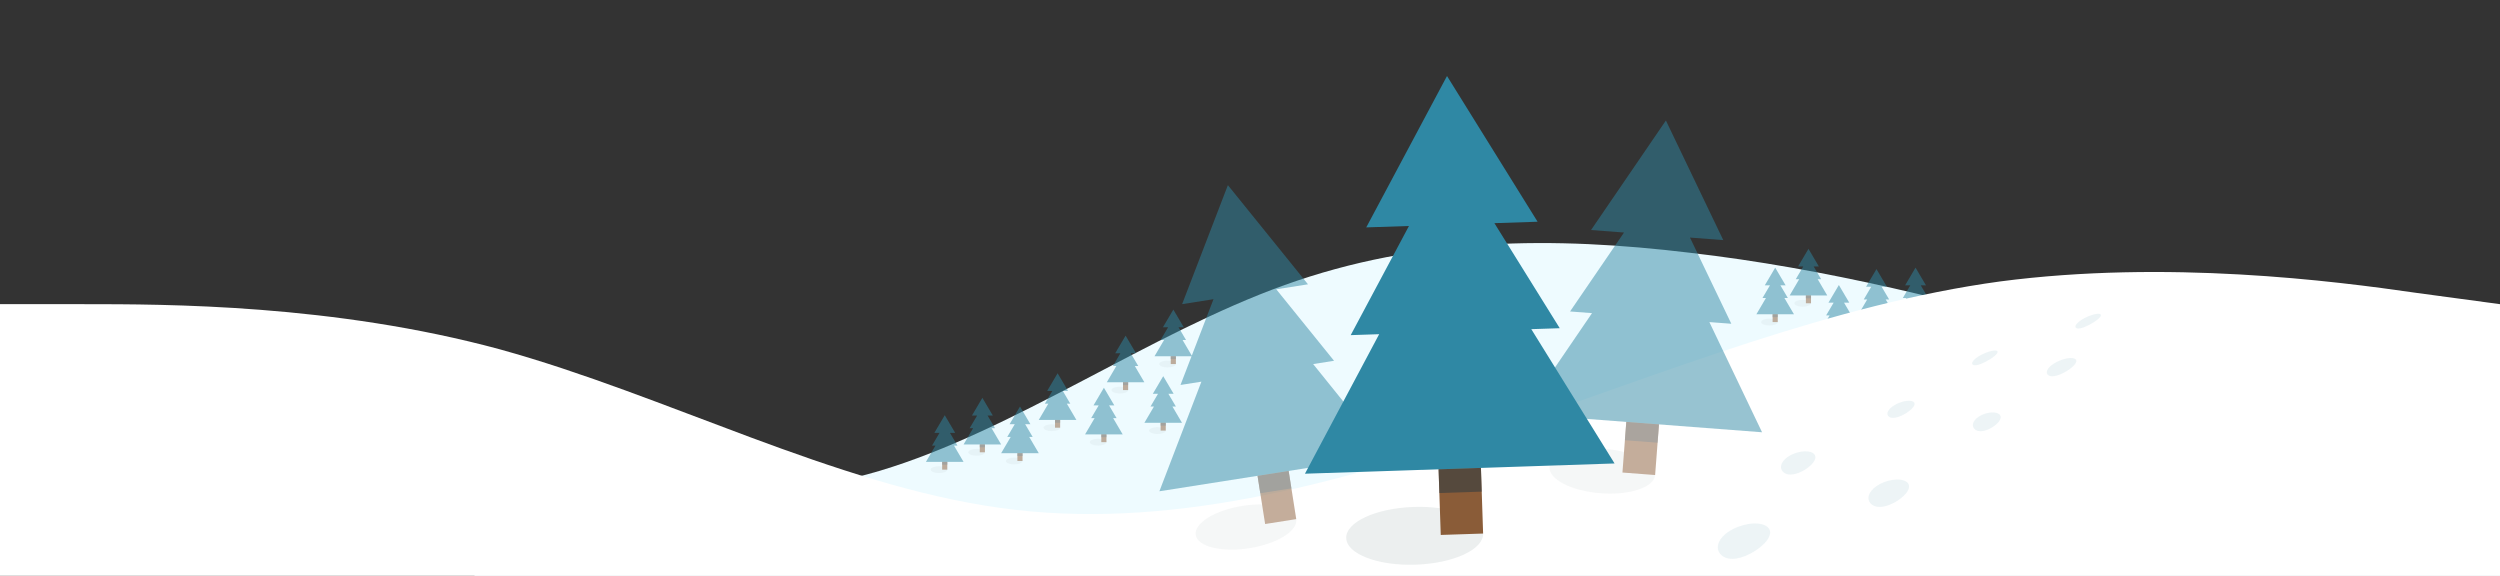 <svg viewBox='0 0 1728 398' fill='none' xmlns='http://www.w3.org/2000/svg'><rect x="0" y="0" width="1728" height="398" fill="#333333" stroke="none"/><path d='M1728 331L1681.33 314.25C1634.67 297.5 1541.33 264 1448 236.048C1354.67 208.516 1261.33 185.484 1168 174.702C1074.67 163.5 981.333 163.5 888 197C794.667 230.5 701.333 297.5 608 325.452C514.667 352.984 421.333 342.516 374.667 336.548L328 331V398H374.667C421.333 398 514.667 398 608 398C701.333 398 794.667 398 888 398C981.333 398 1074.67 398 1168 398C1261.33 398 1354.67 398 1448 398C1541.33 398 1634.67 398 1681.33 398H1728V331Z' fill='#EEFBFF'/><g opacity='0.5'><ellipse cx='1267.03' cy='234.629' rx='5.747' ry='2.371' fill='#A2AFB3' fill-opacity='0.2'/><rect x='1269.22' y='225.337' width='3.558' height='9.293' fill='#8A5C38'/><rect x='1269.22' y='229.237' width='3.558' height='1.95' fill='#333D42' fill-opacity='0.6'/><path fill-rule='evenodd' clip-rule='evenodd' d='M1271.02 197L1278.21 209.199H1274.59L1279.78 217.994H1277.39L1284 229.237H1258L1264.61 217.994H1262.22L1267.41 209.199H1263.83L1271.02 197Z' fill='#2F88A4'/></g><g opacity='0.5'><ellipse cx='1293.03' cy='223.629' rx='5.747' ry='2.371' fill='#A2AFB3' fill-opacity='0.2'/><rect x='1295.22' y='214.337' width='3.558' height='9.293' fill='#8A5C38'/><rect x='1295.22' y='218.237' width='3.558' height='1.95' fill='#333D42' fill-opacity='0.6'/><path fill-rule='evenodd' clip-rule='evenodd' d='M1297.02 186L1304.21 198.199H1300.59L1305.78 206.994H1303.39L1310 218.237H1284L1290.61 206.994H1288.22L1293.41 198.199H1289.83L1297.02 186Z' fill='#2F88A4'/></g><g opacity='0.5'><ellipse cx='1320.03' cy='222.629' rx='5.747' ry='2.371' fill='#A2AFB3' fill-opacity='0.2'/><rect x='1322.22' y='213.337' width='3.558' height='9.293' fill='#8A5C38'/><rect x='1322.22' y='217.237' width='3.558' height='1.95' fill='#333D42' fill-opacity='0.6'/><path fill-rule='evenodd' clip-rule='evenodd' d='M1324.02 185L1331.21 197.199H1327.59L1332.78 205.994H1330.39L1337 217.237H1311L1317.61 205.994H1315.22L1320.41 197.199H1316.83L1324.02 185Z' fill='#2F88A4'/></g><path d='M0 210.238H57.6C115.2 210.238 230.4 210.238 345.6 241.483C460.8 273.314 576 334.924 691.2 351.059C806.4 367.195 921.6 334.924 1036.8 296.344C1152 257.178 1267.2 210.238 1382.4 194.542C1497.6 179.433 1612.8 194.102 1670.4 202.463L1728 210.238V398H1670.4C1612.8 398 1497.6 398 1382.4 398C1267.2 398 1152 398 1036.8 398C921.6 398 806.4 398 691.2 398C576 398 460.8 398 345.6 398C230.4 398 115.2 398 57.6 398H0V210.238Z' fill='white'/><g opacity='0.5'><ellipse cx='861.219' cy='364.288' rx='35.178' ry='14.83' transform='rotate(-8.949 861.219 364.288)' fill='#A2AFB3' fill-opacity='0.2'/><rect x='865.415' y='304.787' width='21.777' height='58.124' transform='rotate(-8.949 865.415 304.787)' fill='#8A5C38'/><rect x='869.21' y='328.887' width='21.777' height='12.199' transform='rotate(-8.949 869.21 328.887)' fill='#333D42' fill-opacity='0.6'/><path fill-rule='evenodd' clip-rule='evenodd' d='M848.718 127.988L904.083 196.513L882.161 199.966L922.096 249.369L907.647 251.645L958.566 314.816L801.367 339.571L830.407 263.808L815.957 266.084L838.777 206.797L817.091 210.212L848.718 127.988Z' fill='#2F88A4'/></g><g opacity='0.5'><ellipse cx='649.032' cy='324.629' rx='5.747' ry='2.371' fill='#A2AFB3' fill-opacity='0.2'/><rect x='651.221' y='315.337' width='3.558' height='9.293' fill='#8A5C38'/><rect x='651.221' y='319.237' width='3.558' height='1.95' fill='#333D42' fill-opacity='0.6'/><path fill-rule='evenodd' clip-rule='evenodd' d='M653.02 287L660.214 299.199H656.588L661.777 307.994H659.388L666 319.237H640L646.612 307.994H644.223L649.412 299.199H645.826L653.02 287Z' fill='#2F88A4'/></g><g opacity='0.5'><ellipse cx='675.032' cy='312.629' rx='5.747' ry='2.371' fill='#A2AFB3' fill-opacity='0.2'/><rect x='677.221' y='303.337' width='3.558' height='9.293' fill='#8A5C38'/><rect x='677.221' y='307.237' width='3.558' height='1.95' fill='#333D42' fill-opacity='0.6'/><path fill-rule='evenodd' clip-rule='evenodd' d='M679.02 275L686.214 287.199H682.588L687.777 295.994H685.388L692 307.237H666L672.612 295.994H670.223L675.412 287.199H671.826L679.02 275Z' fill='#2F88A4'/></g><g opacity='0.5'><ellipse cx='701.032' cy='318.629' rx='5.747' ry='2.371' fill='#A2AFB3' fill-opacity='0.2'/><rect x='703.221' y='309.337' width='3.558' height='9.293' fill='#8A5C38'/><rect x='703.221' y='313.237' width='3.558' height='1.95' fill='#333D42' fill-opacity='0.6'/><path fill-rule='evenodd' clip-rule='evenodd' d='M705.02 281L712.214 293.199H708.588L713.777 301.994H711.388L718 313.237H692L698.612 301.994H696.223L701.412 293.199H697.826L705.02 281Z' fill='#2F88A4'/></g><g opacity='0.5'><ellipse cx='727.032' cy='295.629' rx='5.747' ry='2.371' fill='#A2AFB3' fill-opacity='0.2'/><rect x='729.221' y='286.337' width='3.558' height='9.293' fill='#8A5C38'/><rect x='729.221' y='290.237' width='3.558' height='1.95' fill='#333D42' fill-opacity='0.6'/><path fill-rule='evenodd' clip-rule='evenodd' d='M731.02 258L738.214 270.199H734.588L739.777 278.994H737.388L744 290.237H718L724.612 278.994H722.223L727.412 270.199H723.826L731.02 258Z' fill='#2F88A4'/></g><g opacity='0.5'><ellipse cx='759.032' cy='305.629' rx='5.747' ry='2.371' fill='#A2AFB3' fill-opacity='0.2'/><rect x='761.221' y='296.337' width='3.558' height='9.293' fill='#8A5C38'/><rect x='761.221' y='300.237' width='3.558' height='1.95' fill='#333D42' fill-opacity='0.6'/><path fill-rule='evenodd' clip-rule='evenodd' d='M763.02 268L770.214 280.199H766.588L771.777 288.994H769.388L776 300.237H750L756.612 288.994H754.223L759.412 280.199H755.826L763.02 268Z' fill='#2F88A4'/></g><g opacity='0.5'><ellipse cx='807.032' cy='251.629' rx='5.747' ry='2.371' fill='#A2AFB3' fill-opacity='0.2'/><rect x='809.221' y='242.337' width='3.558' height='9.293' fill='#8A5C38'/><rect x='809.221' y='246.237' width='3.558' height='1.95' fill='#333D42' fill-opacity='0.6'/><path fill-rule='evenodd' clip-rule='evenodd' d='M811.02 214L818.214 226.199H814.588L819.777 234.994H817.388L824 246.237H798L804.612 234.994H802.223L807.412 226.199H803.826L811.02 214Z' fill='#2F88A4'/></g><g opacity='0.5'><ellipse cx='800.032' cy='297.629' rx='5.747' ry='2.371' fill='#A2AFB3' fill-opacity='0.2'/><rect x='802.221' y='288.337' width='3.558' height='9.293' fill='#8A5C38'/><rect x='802.221' y='292.237' width='3.558' height='1.95' fill='#333D42' fill-opacity='0.6'/><path fill-rule='evenodd' clip-rule='evenodd' d='M804.02 260L811.214 272.199H807.588L812.777 280.994H810.388L817 292.237H791L797.612 280.994H795.223L800.412 272.199H796.826L804.02 260Z' fill='#2F88A4'/></g><g opacity='0.5'><ellipse cx='1246.03' cy='209.629' rx='5.747' ry='2.371' fill='#A2AFB3' fill-opacity='0.2'/><rect x='1248.22' y='200.337' width='3.558' height='9.293' fill='#8A5C38'/><rect x='1248.22' y='204.237' width='3.558' height='1.95' fill='#333D42' fill-opacity='0.6'/><path fill-rule='evenodd' clip-rule='evenodd' d='M1250.02 172L1257.21 184.199H1253.59L1258.78 192.994H1256.39L1263 204.237H1237L1243.61 192.994H1241.22L1246.41 184.199H1242.83L1250.02 172Z' fill='#2F88A4'/></g><g opacity='0.5'><ellipse cx='1223.03' cy='222.629' rx='5.747' ry='2.371' fill='#A2AFB3' fill-opacity='0.2'/><rect x='1225.22' y='213.337' width='3.558' height='9.293' fill='#8A5C38'/><rect x='1225.22' y='217.237' width='3.558' height='1.95' fill='#333D42' fill-opacity='0.6'/><path fill-rule='evenodd' clip-rule='evenodd' d='M1227.02 185L1234.21 197.199H1230.59L1235.78 205.994H1233.39L1240 217.237H1214L1220.61 205.994H1218.22L1223.41 197.199H1219.83L1227.02 185Z' fill='#2F88A4'/></g><g opacity='0.5'><ellipse cx='774.032' cy='269.629' rx='5.747' ry='2.371' fill='#A2AFB3' fill-opacity='0.2'/><rect x='776.221' y='260.337' width='3.558' height='9.293' fill='#8A5C38'/><rect x='776.221' y='264.237' width='3.558' height='1.95' fill='#333D42' fill-opacity='0.6'/><path fill-rule='evenodd' clip-rule='evenodd' d='M778.02 232L785.214 244.199H781.588L786.777 252.994H784.388L791 264.237H765L771.612 252.994H769.223L774.412 244.199H770.826L778.02 232Z' fill='#2F88A4'/></g><g opacity='0.5'><ellipse cx='1107.52' cy='325.557' rx='36.601' ry='15.43' transform='rotate(4.362 1107.52 325.557)' fill='#A2AFB3' fill-opacity='0.2'/><rect x='1126.03' y='266.316' width='22.658' height='60.476' transform='rotate(4.362 1126.03 266.316)' fill='#8A5C38'/><rect x='1124.09' y='291.628' width='22.658' height='12.693' transform='rotate(4.362 1124.09 291.628)' fill='#333D42' fill-opacity='0.6'/><path fill-rule='evenodd' clip-rule='evenodd' d='M1151.47 83.306L1191.11 165.951L1168.09 164.195L1196.69 223.784L1181.52 222.626L1217.94 298.786L1052.84 286.192L1100.4 216.439L1085.22 215.281L1122.53 160.72L1099.75 158.982L1151.47 83.306Z' fill='#2F88A4'/></g><ellipse cx='977.82' cy='370.351' rx='47.334' ry='19.968' transform='rotate(-1.895 977.82 370.351)' fill='#A2AFB2' fill-opacity='0.2'/><rect x='993.254' y='291.538' width='29.302' height='78.26' transform='rotate(-1.895 993.254 291.538)' fill='#8A5C38'/><rect x='994.341' y='324.37' width='29.302' height='16.425' transform='rotate(-1.895 994.341 324.37)' fill='#333D42' fill-opacity='0.6'/><path fill-rule='evenodd' clip-rule='evenodd' d='M1000.17 52.535L1062.78 153.256L1032.93 154.243L1078.1 226.862L1058.43 227.513L1115.99 320.345L901.978 327.426L953.275 230.992L933.604 231.643L973.872 156.197L944.349 157.174L1000.17 52.535Z' fill='#2F88A4'/><path d='M1364.46 296.161C1362.46 293.635 1364.16 289.771 1369.09 287.185C1374.03 284.599 1380.34 284.27 1382.34 286.795C1384.34 289.321 1380.56 293.56 1375.63 296.147C1370.69 298.733 1366.46 298.686 1364.46 296.161Z' fill='#B9D5DE' fill-opacity='0.25'/><path d='M1232.02 325.675C1229.55 322.551 1231.65 317.771 1237.75 314.572C1243.86 311.373 1251.66 310.966 1254.13 314.09C1256.61 317.214 1251.94 322.458 1245.83 325.657C1239.73 328.856 1234.49 328.799 1232.02 325.675Z' fill='#B9D5DE' fill-opacity='0.25'/><path d='M1292.69 347.622C1289.77 343.941 1292.25 338.307 1299.44 334.537C1306.64 330.767 1315.83 330.287 1318.75 333.969C1321.66 337.651 1316.17 343.832 1308.97 347.602C1301.77 351.372 1295.6 351.304 1292.69 347.622Z' fill='#B9D5DE' fill-opacity='0.25'/><path d='M1188.89 382.686C1185.13 377.938 1188.32 370.673 1197.6 365.811C1206.88 360.949 1218.74 360.331 1222.5 365.079C1226.26 369.827 1219.17 377.797 1209.88 382.659C1200.6 387.522 1192.65 387.434 1188.89 382.686Z' fill='#B9D5DE' fill-opacity='0.25'/><path d='M1305.1 287.52C1303.5 285.504 1305.54 282.064 1310.47 279.476C1315.41 276.889 1321.38 276.135 1322.98 278.151C1324.58 280.167 1320.55 284.085 1315.61 286.672C1310.67 289.259 1306.69 289.536 1305.1 287.52Z' fill='#B9D5DE' fill-opacity='0.25'/><path d='M1415.23 258.812C1413.61 256.77 1415.95 253.138 1421.37 250.303C1426.78 247.467 1433.21 246.501 1434.83 248.543C1436.45 250.585 1431.95 254.773 1426.53 257.609C1421.12 260.444 1416.85 260.854 1415.23 258.812Z' fill='#B9D5DE' fill-opacity='0.25'/><path d='M1363.33 251.845C1362.3 250.542 1364.69 247.757 1369.46 245.259C1374.23 242.761 1379.57 241.497 1380.6 242.8C1381.63 244.103 1377.42 247.477 1372.65 249.975C1367.88 252.473 1364.36 253.148 1363.33 251.845Z' fill='#B9D5DE' fill-opacity='0.25'/><path d='M1434.76 226.432C1433.73 225.129 1436.12 222.344 1440.88 219.846C1445.65 217.348 1450.99 216.084 1452.02 217.387C1453.06 218.69 1448.84 222.064 1444.07 224.562C1439.31 227.06 1435.79 227.735 1434.76 226.432Z' fill='#B9D5DE' fill-opacity='0.25'/></svg>